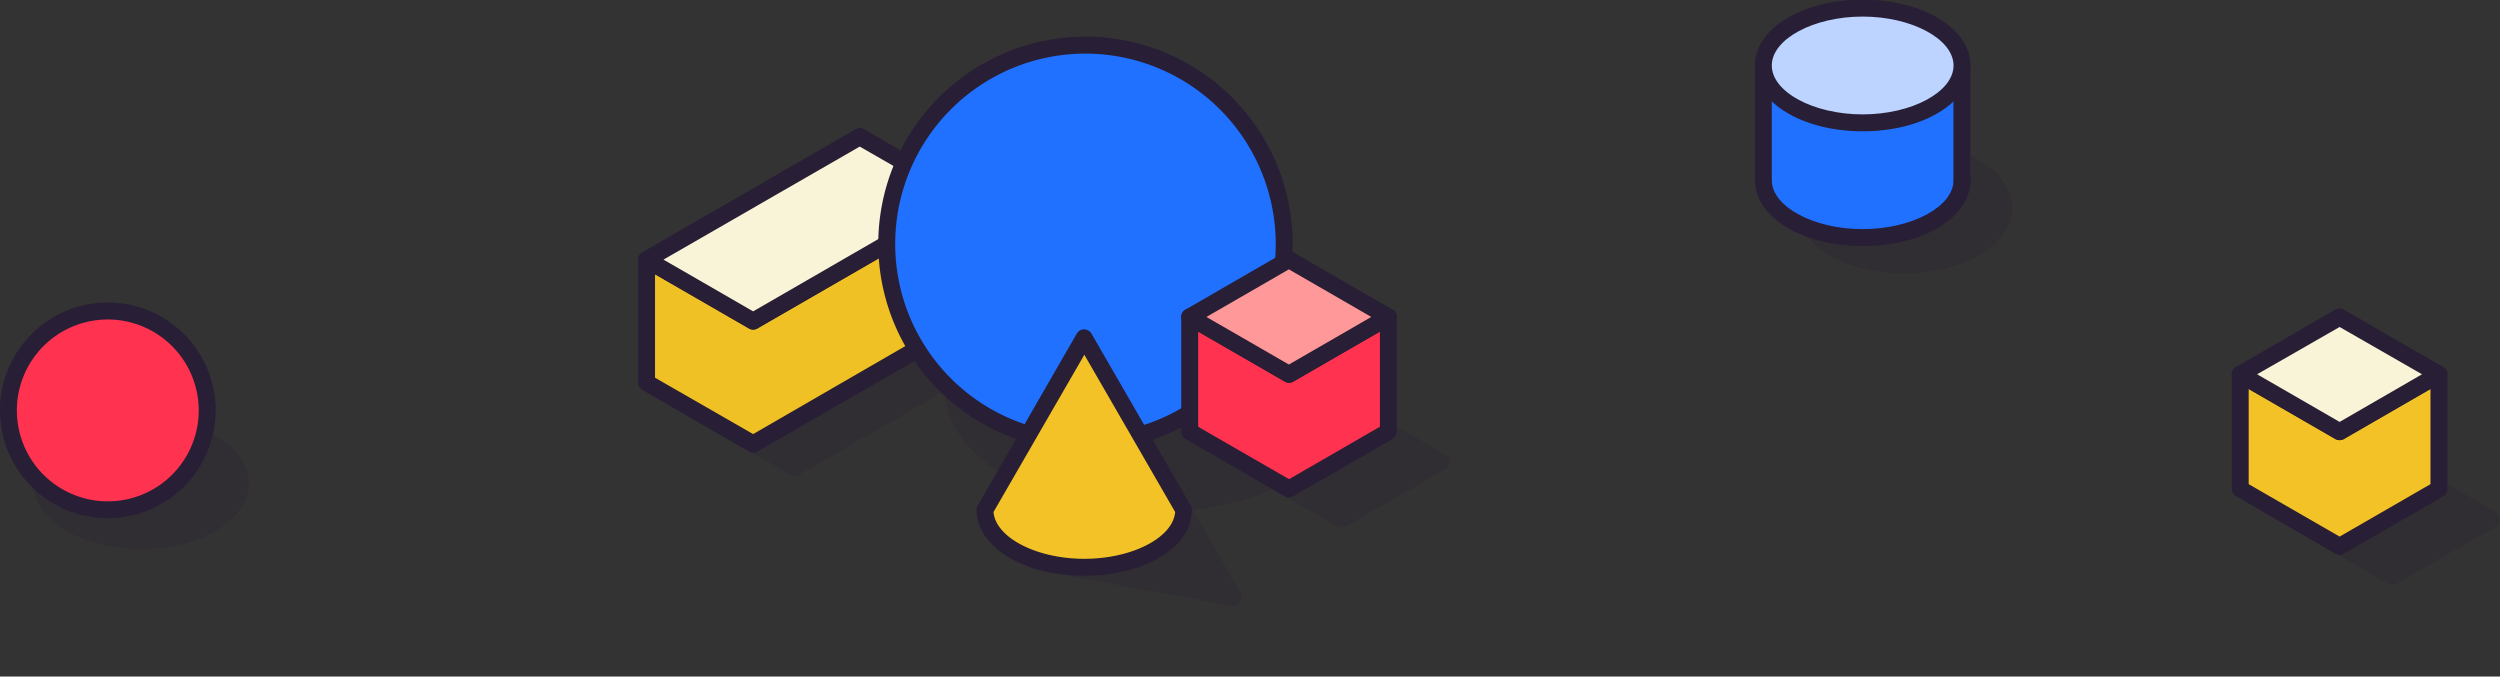 <svg id="Layer_1" data-name="Layer 1" xmlns="http://www.w3.org/2000/svg" viewBox="0 0 443.45 120"><rect x="0" y="0" width="443.45" height="120" fill="#333333" stroke="none"/><defs><style>.cls-1{opacity:0.25;}.cls-2{fill:#281e35;}.cls-3{fill:#ff3250;}.cls-4{fill:#2071ff;}.cls-5{fill:#bcd4ff;}.cls-6{fill:#f2c227;}.cls-7{fill:#f9f4d8;}.cls-8{fill:#f0c125;}.cls-9{fill:#f99;}</style></defs><title>speaker_graphic</title><g class="cls-1"><ellipse class="cls-2" cx="25.02" cy="85.7" rx="17.62" ry="10.17"/><path class="cls-2" d="M25,97.38C14.3,97.38,5.9,92.25,5.9,85.7S14.3,74,25,74,44.14,79.15,44.14,85.7,35.74,97.38,25,97.38ZM25,77C16.28,77,8.9,81,8.9,85.7S16.28,94.38,25,94.38s16.12-4,16.12-8.68S33.76,77,25,77Z"/></g><circle class="cls-3" cx="19.12" cy="72.79" r="17.62"/><path class="cls-2" d="M19.12,91.92A19.13,19.13,0,1,1,38.25,72.79,19.15,19.15,0,0,1,19.12,91.92Zm0-35.25A16.13,16.13,0,1,0,35.25,72.79,16.14,16.14,0,0,0,19.12,56.67Z"/><g class="cls-1"><ellipse class="cls-2" cx="337.77" cy="36.83" rx="17.62" ry="10.17"/><path class="cls-2" d="M337.77,48.5c-10.72,0-19.12-5.13-19.12-11.67s8.4-11.68,19.12-11.68,19.12,5.13,19.12,11.68S348.49,48.5,337.77,48.5Zm0-20.35c-8.74,0-16.12,4-16.12,8.68S329,45.5,337.77,45.5s16.12-4,16.12-8.67S346.51,28.15,337.77,28.15Z"/></g><ellipse class="cls-4" cx="330.4" cy="31.96" rx="17.62" ry="10.17"/><path class="cls-2" d="M330.4,43.64c-10.72,0-19.12-5.13-19.12-11.68s8.4-11.67,19.12-11.67S349.52,25.42,349.52,32,341.12,43.64,330.4,43.64Zm0-20.35c-8.74,0-16.12,4-16.12,8.67s7.38,8.68,16.12,8.68,16.12-4,16.12-8.68S339.14,23.29,330.4,23.29Z"/><polyline class="cls-4" points="348.02 31.96 348.02 11.62 312.78 11.62 312.78 31.96"/><path class="cls-2" d="M348,33.46a1.5,1.5,0,0,1-1.5-1.5V13.12H314.28V32a1.5,1.5,0,0,1-3,0V11.62a1.5,1.5,0,0,1,1.5-1.5H348a1.5,1.5,0,0,1,1.5,1.5V32A1.5,1.5,0,0,1,348,33.46Z"/><ellipse class="cls-5" cx="330.4" cy="11.62" rx="17.62" ry="10.17"/><path class="cls-2" d="M330.4,23.29c-10.72,0-19.12-5.13-19.12-11.67S319.68-.06,330.4-.06s19.12,5.13,19.12,11.68S341.12,23.29,330.4,23.29Zm0-20.35c-8.74,0-16.12,4-16.12,8.68s7.38,8.67,16.12,8.67,16.12-4,16.12-8.67S339.14,2.94,330.4,2.94Z"/><g class="cls-1"><polygon class="cls-2" points="424.32 81.92 441.95 92.09 424.32 102.27 406.7 92.09 424.32 81.92"/><path class="cls-2" d="M424.33,103.77a1.53,1.53,0,0,1-.75-.2L406,93.39a1.49,1.49,0,0,1,0-2.59l17.63-10.18a1.49,1.49,0,0,1,1.5,0L442.7,90.8a1.49,1.49,0,0,1,0,2.59l-17.62,10.18A1.59,1.59,0,0,1,424.33,103.77ZM409.7,92.09l14.63,8.45L439,92.09l-14.62-8.44Z"/></g><polygon class="cls-6" points="414.99 76.57 397.37 66.39 397.37 86.74 414.99 96.92 432.61 86.74 432.61 66.39 414.99 76.57"/><path class="cls-2" d="M415,98.42a1.44,1.44,0,0,1-.75-.21L396.62,88a1.49,1.49,0,0,1-.75-1.3V66.39a1.5,1.5,0,0,1,.75-1.3,1.54,1.54,0,0,1,1.5,0L415,74.84l16.87-9.75a1.54,1.54,0,0,1,1.5,0,1.52,1.52,0,0,1,.75,1.3V86.74a1.51,1.51,0,0,1-.75,1.3L415.74,98.21A1.44,1.44,0,0,1,415,98.42ZM398.87,85.88,415,95.18l16.12-9.3V69l-15.37,8.88a1.54,1.54,0,0,1-1.5,0L398.87,69Z"/><polygon class="cls-7" points="414.99 56.22 432.61 66.39 414.99 76.57 397.37 66.39 414.99 56.22"/><path class="cls-2" d="M415,78.07a1.53,1.53,0,0,1-.75-.2L396.62,67.69a1.5,1.5,0,0,1,0-2.6l17.62-10.17a1.49,1.49,0,0,1,1.5,0l17.62,10.17a1.5,1.5,0,0,1,0,2.6L415.74,77.87A1.53,1.53,0,0,1,415,78.07ZM400.37,66.39,415,74.84l14.62-8.45L415,58Z"/><g class="cls-1"><polyline class="cls-2" points="159.88 50.21 122.07 72.03 140.97 82.95 178.78 61.12 159.88 50.21"/><path class="cls-2" d="M141,84.45a1.56,1.56,0,0,1-.75-.2l-18.9-10.92a1.5,1.5,0,0,1,0-2.6l37.81-21.82a1.49,1.49,0,0,1,1.5,0l18.9,10.91a1.5,1.5,0,0,1,0,2.6L141.72,84.25A1.53,1.53,0,0,1,141,84.45ZM125.07,72,141,81.22l34.81-20.1-15.9-9.18Z"/></g><polygon class="cls-8" points="133.59 56.96 171.4 35.13 171.4 56.96 133.59 78.79 114.69 67.87 114.69 46.05 133.59 56.96"/><path class="cls-2" d="M133.59,80.29a1.56,1.56,0,0,1-.75-.2l-18.9-10.92a1.5,1.5,0,0,1-.75-1.3V46.05a1.51,1.51,0,0,1,.75-1.3,1.49,1.49,0,0,1,1.5,0l18.15,10.48,37.06-21.4a1.54,1.54,0,0,1,1.5,0,1.52,1.52,0,0,1,.75,1.3V57a1.51,1.51,0,0,1-.75,1.3L134.34,80.09A1.53,1.53,0,0,1,133.59,80.29ZM116.19,67l17.4,10,36.31-21V37.73L134.34,58.26a1.49,1.49,0,0,1-1.5,0l-16.65-9.61Z"/><polyline class="cls-7" points="152.5 24.22 114.69 46.05 133.59 56.96 171.4 35.13 152.5 24.22"/><path class="cls-2" d="M133.59,58.46a1.56,1.56,0,0,1-.75-.2l-18.9-10.91a1.5,1.5,0,0,1,0-2.6l37.81-21.83a1.49,1.49,0,0,1,1.5,0l18.9,10.92a1.49,1.49,0,0,1,0,2.59L134.34,58.26A1.53,1.53,0,0,1,133.59,58.46Zm-15.9-12.41,15.9,9.18,34.81-20.1L152.5,26Z"/><g class="cls-1"><ellipse class="cls-2" cx="204.34" cy="69.07" rx="35.25" ry="20.35"/><path class="cls-2" d="M204.34,90.92c-20.26,0-36.74-9.8-36.74-21.85s16.48-21.85,36.74-21.85,36.75,9.8,36.75,21.85S224.6,90.92,204.34,90.92Zm0-40.7c-18.61,0-33.74,8.46-33.74,18.85s15.13,18.85,33.74,18.85,33.75-8.46,33.75-18.85S223,50.22,204.34,50.22Z"/></g><circle class="cls-4" cx="192.55" cy="43.26" r="35.25"/><path class="cls-2" d="M192.55,80a36.75,36.75,0,1,1,36.74-36.74A36.79,36.79,0,0,1,192.55,80Zm0-70.49a33.75,33.75,0,1,0,33.74,33.75A33.79,33.79,0,0,0,192.55,9.51Z"/><g class="cls-1"><polygon class="cls-2" points="237.99 71.75 255.61 81.92 237.99 92.09 220.37 81.92 237.99 71.75"/><path class="cls-2" d="M238,93.59a1.43,1.43,0,0,1-.75-.2L219.62,83.22a1.5,1.5,0,0,1,0-2.6l17.62-10.17a1.49,1.49,0,0,1,1.5,0l17.62,10.17a1.5,1.5,0,0,1,0,2.6L238.74,93.39A1.43,1.43,0,0,1,238,93.59ZM223.37,81.92,238,90.36l14.62-8.44L238,73.48Z"/></g><polygon class="cls-3" points="228.65 66.39 211.03 56.22 211.03 76.57 228.65 86.74 246.27 76.57 246.27 56.22 228.65 66.39"/><path class="cls-2" d="M228.65,88.24a1.53,1.53,0,0,1-.75-.2L210.28,77.87a1.52,1.52,0,0,1-.75-1.3V56.22a1.51,1.51,0,0,1,.75-1.3,1.49,1.49,0,0,1,1.5,0l16.87,9.74,16.87-9.74a1.5,1.5,0,0,1,2.25,1.3V76.57a1.5,1.5,0,0,1-.75,1.3L229.4,88A1.53,1.53,0,0,1,228.65,88.24ZM212.53,75.7,228.65,85l16.12-9.31V58.82L229.4,67.69a1.49,1.49,0,0,1-1.5,0l-15.37-8.87Z"/><polygon class="cls-9" points="228.65 46.04 246.27 56.22 228.65 66.39 211.03 56.22 228.65 46.04"/><path class="cls-2" d="M228.65,67.89a1.43,1.43,0,0,1-.75-.2L210.28,57.52a1.5,1.5,0,0,1,0-2.6L227.9,44.74a1.54,1.54,0,0,1,1.5,0L247,54.92a1.5,1.5,0,0,1,0,2.6L229.4,67.69A1.43,1.43,0,0,1,228.65,67.89ZM214,56.22l14.62,8.44,14.62-8.44-14.62-8.44Z"/><g class="cls-1"><polyline class="cls-2" points="209.97 90.71 218.79 105.98 183.54 99.52"/><path class="cls-2" d="M218.79,107.48a1.24,1.24,0,0,1-.27,0L183.27,101a1.5,1.5,0,1,1,.54-3l32.06,5.87-7.2-12.46a1.5,1.5,0,0,1,2.6-1.5l8.82,15.26a1.5,1.5,0,0,1-1.3,2.26Z"/></g><path class="cls-6" d="M174.72,90.44l17.62-30.52L210,90.44h0c0,5.62-7.89,10.18-17.62,10.18s-17.62-4.56-17.62-10.18Z"/><path class="cls-2" d="M192.34,102.12c-10.72,0-19.12-5.13-19.12-11.68a1.53,1.53,0,0,1,.2-.75L191,59.17a1.5,1.5,0,0,1,2.6,0l17.62,30.52a1.53,1.53,0,0,1,.2.75C211.46,97,203.06,102.12,192.34,102.12Zm-16.11-11.3c.38,4.53,7.6,8.3,16.11,8.3s15.73-3.77,16.11-8.3l-16.11-27.9Z"/></svg>